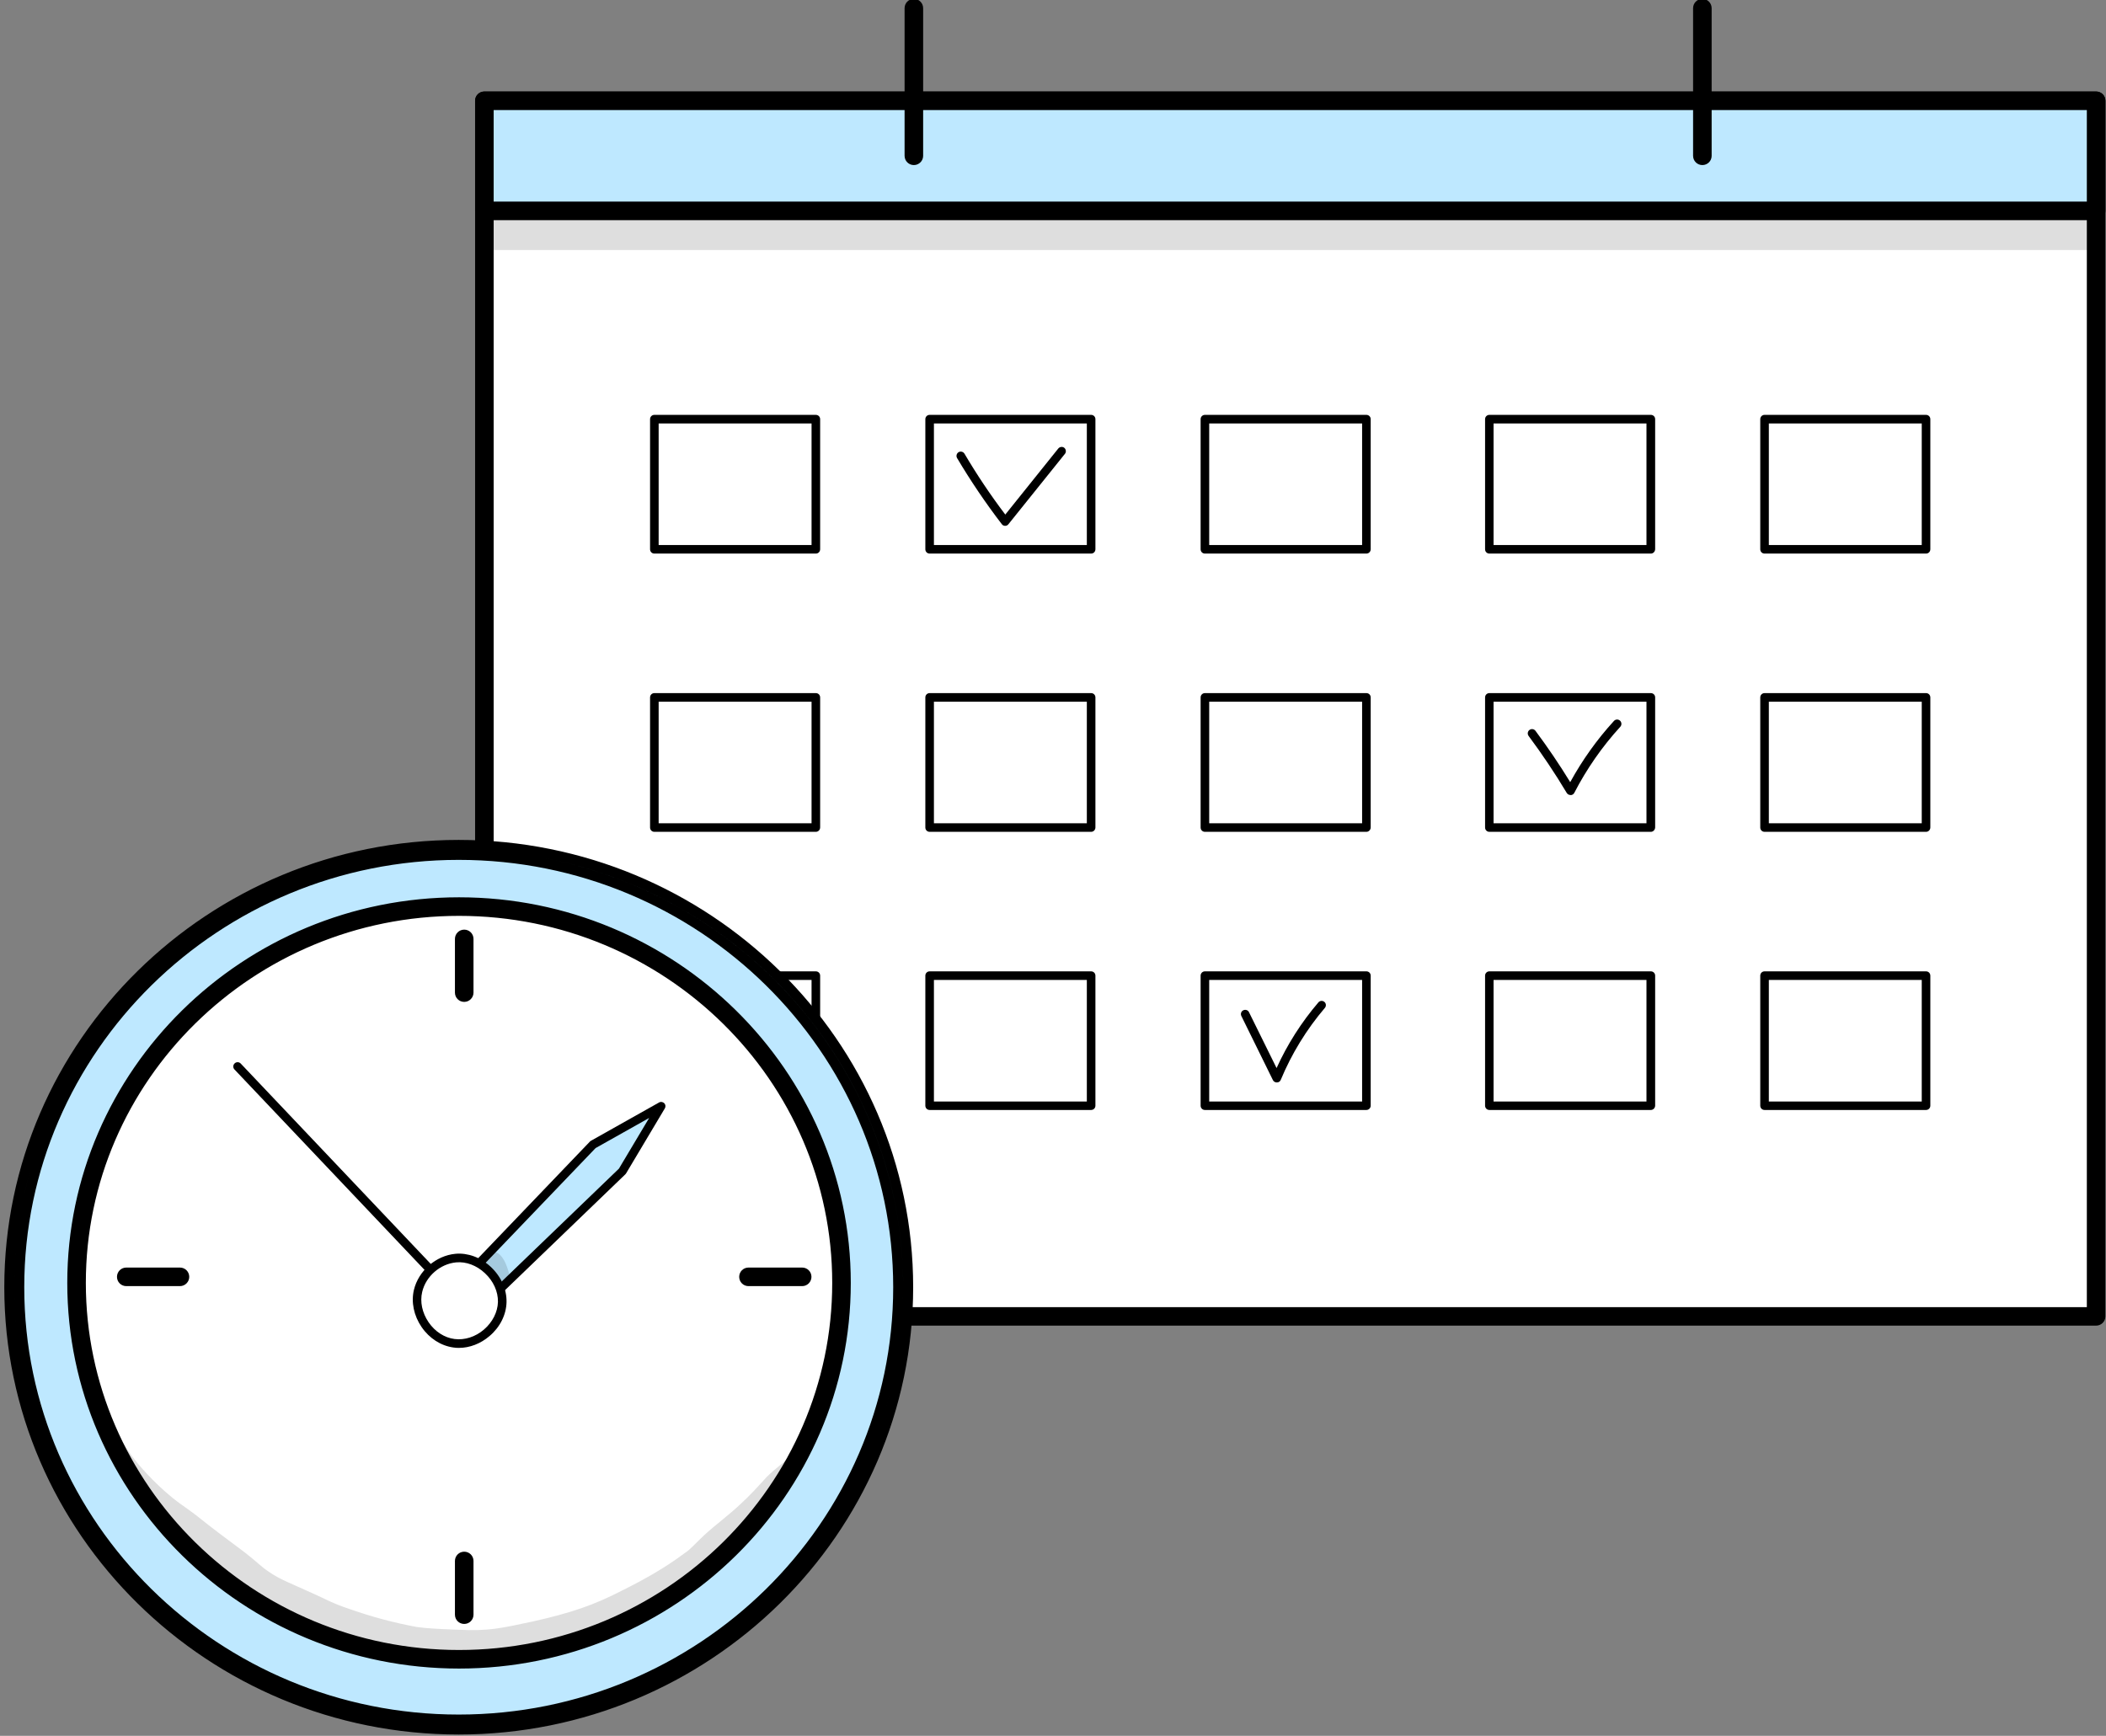 <svg xmlns="http://www.w3.org/2000/svg" xmlns:xlink="http://www.w3.org/1999/xlink" version="1.1" id="Layer_1" x="0px" y="0px" viewBox="0 0 211 173.93" style="enable-background:new 0 0 211 173.93;" xml:space="preserve">
    <rect x="0" y="0" width="211" height="173.93" fill="#808080" stroke="none"/>
    <style type="text/css">
        .st0{fill:#FFFFFF;}
        .st1{fill:none;stroke:#000000;stroke-miterlimit:10;}
        .st2{opacity:0.129;}
        .st3{fill:#BEE8FF;}
        .st4{fill:#ACD4F7;}
    </style>
    <g>
        <g>
            
                <rect x="48.53" y="10.09" transform="matrix(-1 -1.224647e-16 1.224647e-16 -1 258.536 141.998)" class="st0" width="161.48" height="121.82"/>
            <path class="st1" d="M210.01,132.33H48.53c-0.24,0-0.43-0.19-0.43-0.42V10.09c0-0.23,0.19-0.42,0.43-0.42h161.48    c0.24,0,0.43,0.19,0.43,0.42v121.82C210.44,132.14,210.24,132.33,210.01,132.33z M48.96,131.48h160.62V10.51H48.96V131.48z"/>
        </g>
        <g class="st2">
            <rect x="48.53" y="21.34" width="161.48" height="3.71"/>
        </g>
        
            <rect x="48.53" y="10.1" transform="matrix(-1 -1.224647e-16 1.224647e-16 -1 258.536 31.23)" class="st3" width="161.48" height="11.04"/>
        <path class="st1" d="M210.01,21.56H48.53c-0.24,0-0.43-0.19-0.43-0.43V10.1c0-0.24,0.19-0.43,0.43-0.43h161.48   c0.24,0,0.43,0.19,0.43,0.43v11.04C210.44,21.37,210.24,21.56,210.01,21.56z M48.96,20.7h160.62V10.53H48.96V20.7z"/>
        <g>
            <g>
                <path class="st1" d="M170.56,16.04c-0.24,0-0.43-0.19-0.43-0.43V0.82c0-0.24,0.19-0.43,0.43-0.43c0.24,0,0.43,0.19,0.43,0.43     v14.8C170.99,15.85,170.8,16.04,170.56,16.04z"/>
            </g>
            <g>
                <path class="st1" d="M91.56,16.04c-0.24,0-0.43-0.19-0.43-0.43V0.82c0-0.24,0.19-0.43,0.43-0.43c0.24,0,0.43,0.19,0.43,0.43v14.8     C91.99,15.85,91.79,16.04,91.56,16.04z"/>
            </g>
        </g>
        <g>
            <rect x="65.56" y="42" class="st0" width="16.18" height="13.03"/>
            <path d="M81.74,55.47H65.56c-0.24,0-0.43-0.19-0.43-0.43V42c0-0.24,0.19-0.43,0.43-0.43h16.18c0.24,0,0.43,0.19,0.43,0.43v13.03    C82.17,55.28,81.98,55.47,81.74,55.47z M65.99,54.61h15.32V42.43H65.99V54.61z"/>
        </g>
        <g>
            <rect x="93.14" y="42" class="st0" width="16.18" height="13.03"/>
            <path d="M109.32,55.47H93.14c-0.24,0-0.43-0.19-0.43-0.43V42c0-0.24,0.19-0.43,0.43-0.43h16.18c0.24,0,0.43,0.19,0.43,0.43v13.03    C109.75,55.28,109.56,55.47,109.32,55.47z M93.57,54.61h15.32V42.43H93.57V54.61z"/>
        </g>
        <g>
            <rect x="120.72" y="42" class="st0" width="16.18" height="13.03"/>
            <path d="M136.9,55.47h-16.18c-0.24,0-0.43-0.19-0.43-0.43V42c0-0.24,0.19-0.43,0.43-0.43h16.18c0.24,0,0.43,0.19,0.43,0.43v13.03    C137.33,55.28,137.13,55.47,136.9,55.47z M121.15,54.61h15.32V42.43h-15.32V54.61z"/>
        </g>
        <g>
            <rect x="149.22" y="42" class="st0" width="16.18" height="13.03"/>
            <path d="M165.4,55.47h-16.18c-0.24,0-0.43-0.19-0.43-0.43V42c0-0.24,0.19-0.43,0.43-0.43h16.18c0.24,0,0.43,0.19,0.43,0.43v13.03    C165.82,55.28,165.63,55.47,165.4,55.47z M149.64,54.61h15.32V42.43h-15.32V54.61z"/>
        </g>
        <g>
            <rect x="176.79" y="42" class="st0" width="16.18" height="13.03"/>
            <path d="M192.97,55.47h-16.18c-0.24,0-0.43-0.19-0.43-0.43V42c0-0.24,0.19-0.43,0.43-0.43h16.18c0.24,0,0.43,0.19,0.43,0.43v13.03    C193.4,55.28,193.21,55.47,192.97,55.47z M177.22,54.61h15.32V42.43h-15.32V54.61z"/>
        </g>
        <g>
            <rect x="65.56" y="69.88" class="st0" width="16.18" height="13.03"/>
            <path d="M81.74,83.35H65.56c-0.24,0-0.43-0.19-0.43-0.43V69.88c0-0.24,0.19-0.43,0.43-0.43h16.18c0.24,0,0.43,0.19,0.43,0.43    v13.03C82.17,83.15,81.98,83.35,81.74,83.35z M65.99,82.49h15.32V70.31H65.99V82.49z"/>
        </g>
        <g>
            <rect x="93.14" y="69.88" class="st0" width="16.18" height="13.03"/>
            <path d="M109.32,83.35H93.14c-0.24,0-0.43-0.19-0.43-0.43V69.88c0-0.24,0.19-0.43,0.43-0.43h16.18c0.24,0,0.43,0.19,0.43,0.43    v13.03C109.75,83.15,109.56,83.35,109.32,83.35z M93.57,82.49h15.32V70.31H93.57V82.49z"/>
        </g>
        <g>
            <rect x="120.72" y="69.88" class="st0" width="16.18" height="13.03"/>
            <path d="M136.9,83.35h-16.18c-0.24,0-0.43-0.19-0.43-0.43V69.88c0-0.24,0.19-0.43,0.43-0.43h16.18c0.24,0,0.43,0.19,0.43,0.43    v13.03C137.33,83.15,137.13,83.35,136.9,83.35z M121.15,82.49h15.32V70.31h-15.32V82.49z"/>
        </g>
        <g>
            <rect x="149.22" y="69.88" class="st0" width="16.18" height="13.03"/>
            <path d="M165.4,83.35h-16.18c-0.24,0-0.43-0.19-0.43-0.43V69.88c0-0.24,0.19-0.43,0.43-0.43h16.18c0.24,0,0.43,0.19,0.43,0.43    v13.03C165.82,83.15,165.63,83.35,165.4,83.35z M149.64,82.49h15.32V70.31h-15.32V82.49z"/>
        </g>
        <g>
            <rect x="176.79" y="69.88" class="st0" width="16.18" height="13.03"/>
            <path d="M192.97,83.35h-16.18c-0.24,0-0.43-0.19-0.43-0.43V69.88c0-0.24,0.19-0.43,0.43-0.43h16.18c0.24,0,0.43,0.19,0.43,0.43    v13.03C193.4,83.15,193.21,83.35,192.97,83.35z M177.22,82.49h15.32V70.31h-15.32V82.49z"/>
        </g>
        <g>
            <rect x="65.56" y="97.76" class="st0" width="16.18" height="13.03"/>
            <path d="M81.74,111.22H65.56c-0.24,0-0.43-0.19-0.43-0.43V97.76c0-0.24,0.19-0.43,0.43-0.43h16.18c0.24,0,0.43,0.19,0.43,0.43    v13.03C82.17,111.03,81.98,111.22,81.74,111.22z M65.99,110.37h15.32V98.19H65.99V110.37z"/>
        </g>
        <g>
            <rect x="93.14" y="97.76" class="st0" width="16.18" height="13.03"/>
            <path d="M109.32,111.22H93.14c-0.24,0-0.43-0.19-0.43-0.43V97.76c0-0.24,0.19-0.43,0.43-0.43h16.18c0.24,0,0.43,0.19,0.43,0.43    v13.03C109.75,111.03,109.56,111.22,109.32,111.22z M93.57,110.37h15.32V98.19H93.57V110.37z"/>
        </g>
        <g>
            <rect x="120.72" y="97.76" class="st0" width="16.18" height="13.03"/>
            <path d="M136.9,111.22h-16.18c-0.24,0-0.43-0.19-0.43-0.43V97.76c0-0.24,0.19-0.43,0.43-0.43h16.18c0.24,0,0.43,0.19,0.43,0.43    v13.03C137.33,111.03,137.13,111.22,136.9,111.22z M121.15,110.37h15.32V98.19h-15.32V110.37z"/>
        </g>
        <g>
            <rect x="149.22" y="97.76" class="st0" width="16.18" height="13.03"/>
            <path d="M165.4,111.22h-16.18c-0.24,0-0.43-0.19-0.43-0.43V97.76c0-0.24,0.19-0.43,0.43-0.43h16.18c0.24,0,0.43,0.19,0.43,0.43    v13.03C165.82,111.03,165.63,111.22,165.4,111.22z M149.64,110.37h15.32V98.19h-15.32V110.37z"/>
        </g>
        <g>
            <rect x="176.79" y="97.76" class="st0" width="16.18" height="13.03"/>
            <path d="M192.97,111.22h-16.18c-0.24,0-0.43-0.19-0.43-0.43V97.76c0-0.24,0.19-0.43,0.43-0.43h16.18c0.24,0,0.43,0.19,0.43,0.43    v13.03C193.4,111.03,193.21,111.22,192.97,111.22z M177.22,110.37h15.32V98.19h-15.32V110.37z"/>
        </g>
        <g>
            <path d="M100.71,52.69C100.71,52.69,100.7,52.69,100.71,52.69c-0.14,0-0.26-0.06-0.34-0.17c-1.62-2.11-3.12-4.33-4.48-6.62    c-0.12-0.2-0.05-0.47,0.15-0.59c0.2-0.12,0.47-0.05,0.59,0.15c1.24,2.1,2.61,4.15,4.09,6.1l5.31-6.62    c0.15-0.18,0.42-0.21,0.6-0.07c0.18,0.15,0.21,0.42,0.07,0.6l-5.66,7.05C100.96,52.63,100.84,52.69,100.71,52.69z"/>
        </g>
        <g>
            <path d="M157.34,79.66c-0.15,0-0.29-0.08-0.37-0.21c-1.17-1.96-2.46-3.88-3.82-5.71c-0.14-0.19-0.1-0.46,0.09-0.6    c0.19-0.14,0.46-0.1,0.6,0.09c1.23,1.65,2.4,3.38,3.48,5.14c1.21-2.21,2.68-4.27,4.38-6.13c0.16-0.18,0.43-0.19,0.61-0.03    c0.17,0.16,0.19,0.43,0.03,0.61c-1.82,1.99-3.37,4.22-4.61,6.62c-0.07,0.14-0.21,0.23-0.37,0.23    C157.35,79.66,157.35,79.66,157.34,79.66z"/>
        </g>
        <g>
            <path d="M127.91,108.46c-0.16,0-0.31-0.09-0.38-0.24l-3.16-6.42c-0.1-0.21-0.02-0.47,0.2-0.57c0.21-0.1,0.47-0.02,0.57,0.2    l2.76,5.59c1.08-2.38,2.49-4.59,4.19-6.58c0.15-0.18,0.42-0.2,0.6-0.05c0.18,0.15,0.2,0.42,0.05,0.6    c-1.84,2.16-3.33,4.59-4.42,7.21c-0.06,0.16-0.21,0.26-0.38,0.26C127.91,108.46,127.91,108.46,127.91,108.46z"/>
        </g>
        <g>
            <g>
                <ellipse class="st3" cx="45.99" cy="128.55" rx="44.16" ry="43.46"/>
                <path class="st3" d="M45.99,172.44c-24.59,0-44.59-19.69-44.59-43.89c0-24.2,20-43.89,44.59-43.89     c24.59,0,44.59,19.69,44.59,43.89C90.59,152.75,70.58,172.44,45.99,172.44z M45.99,85.53c-24.12,0-43.74,19.3-43.74,43.03     c0,23.73,19.62,43.03,43.74,43.03c24.12,0,43.74-19.3,43.74-43.03C89.73,104.83,70.11,85.53,45.99,85.53z"/>
            </g>
        </g>
        <g>
            <ellipse class="st0" cx="45.99" cy="128.55" rx="38.32" ry="37.71"/>
            <path class="st1" d="M45.99,166.69c-21.37,0-38.75-17.11-38.75-38.14c0-21.03,17.38-38.14,38.75-38.14    c21.37,0,38.75,17.11,38.75,38.14C84.75,149.58,67.36,166.69,45.99,166.69z M45.99,91.27C25.1,91.27,8.1,108,8.1,128.55    c0,20.56,17,37.28,37.89,37.28c20.89,0,37.89-16.72,37.89-37.28C83.89,108,66.89,91.27,45.99,91.27z"/>
        </g>
        <path class="st1" d="M45.96,173.3c-24.83,0-45.03-19.88-45.03-44.32c0-24.44,20.2-44.32,45.03-44.32   c24.83,0,45.03,19.88,45.03,44.32C90.99,153.42,70.79,173.3,45.96,173.3z M45.96,85.66c-24.28,0-44.03,19.43-44.03,43.32   c0,23.89,19.75,43.32,44.03,43.32c24.28,0,44.03-19.43,44.03-43.32C89.99,105.1,70.24,85.66,45.96,85.66z"/>
        <polygon class="st3" points="47.02,132.13 62.36,117.36 66.24,110.85 59.41,114.69 44.77,129.97  "/>
        <path d="M47.02,132.56c-0.11,0-0.21-0.04-0.3-0.12l-2.25-2.16c-0.17-0.16-0.18-0.44-0.01-0.61l14.64-15.28   c0.03-0.03,0.06-0.06,0.1-0.08l6.83-3.84c0.17-0.1,0.38-0.06,0.52,0.07c0.14,0.14,0.16,0.35,0.06,0.52l-3.88,6.51   c-0.02,0.03-0.04,0.06-0.07,0.09l-15.34,14.77C47.23,132.52,47.13,132.56,47.02,132.56z M45.37,129.96l1.64,1.58l15-14.44   l3.03-5.08l-5.37,3.02L45.37,129.96z"/>
        <g class="st2">
            <path d="M48.51,126.19c-0.01,0.34,0.22,0.66,0.53,0.77c0.01,0.02,0.02,0.03,0.03,0.05c0.31,0.45,0.22,0.76,0.58,1.48    c0.48,0.72,1.64,0.17,1.42-0.66c-0.21-0.72-0.41-1.5-0.94-2.06C49.58,125.2,48.58,125.28,48.51,126.19z"/>
        </g>
        <g>
            <path d="M46.15,130.86c-0.11,0-0.23-0.04-0.31-0.13l-22.35-23.57c-0.16-0.17-0.16-0.44,0.02-0.61c0.17-0.16,0.44-0.16,0.61,0.02    l22.35,23.57c0.16,0.17,0.16,0.44-0.02,0.61C46.37,130.82,46.26,130.86,46.15,130.86z"/>
        </g>
        <g>
            <path class="st0" d="M45.67,126.06c-1.78,0.16-3.38,1.55-3.79,3.29c-0.55,2.33,1.23,4.93,3.6,5.25s4.78-1.74,4.83-4.13    C50.37,128.08,48.05,125.84,45.67,126.06z"/>
            <path d="M45.97,135.06c-0.18,0-0.36-0.01-0.54-0.04c-1.25-0.17-2.41-0.91-3.19-2.05c-0.78-1.14-1.06-2.5-0.77-3.72    c0.46-1.92,2.21-3.44,4.17-3.62c0,0,0,0,0,0c1.23-0.11,2.52,0.36,3.53,1.31c1.04,0.97,1.61,2.26,1.58,3.54    c-0.03,1.26-0.65,2.5-1.7,3.39C48.15,134.64,47.06,135.06,45.97,135.06z M45.71,126.49L45.71,126.49    c-1.61,0.15-3.04,1.39-3.41,2.96c-0.24,0.99,0,2.1,0.64,3.04c0.64,0.94,1.59,1.55,2.6,1.68c1.01,0.13,2.09-0.21,2.95-0.95    c0.86-0.74,1.37-1.75,1.4-2.76c0.02-1.04-0.45-2.09-1.31-2.89C47.75,126.79,46.7,126.4,45.71,126.49z"/>
        </g>
        <g>
            <g>
                <g>
                    <path class="st1" d="M46.51,99.89c-0.24,0-0.43-0.19-0.43-0.43v-5.38c0-0.24,0.19-0.43,0.43-0.43c0.24,0,0.43,0.19,0.43,0.43      v5.38C46.94,99.69,46.75,99.89,46.51,99.89z"/>
                </g>
                <g>
                    <path class="st1" d="M46.51,162.22c-0.24,0-0.43-0.19-0.43-0.43v-5.38c0-0.24,0.19-0.43,0.43-0.43c0.24,0,0.43,0.19,0.43,0.43      v5.38C46.94,162.03,46.75,162.22,46.51,162.22z"/>
                </g>
            </g>
            <g>
                <g>
                    <path class="st1" d="M80.37,128.37h-5.38c-0.24,0-0.43-0.19-0.43-0.43c0-0.24,0.19-0.43,0.43-0.43h5.38      c0.24,0,0.43,0.19,0.43,0.43C80.8,128.17,80.61,128.37,80.37,128.37z"/>
                </g>
                <g>
                    <path class="st1" d="M18.03,128.37h-5.38c-0.24,0-0.43-0.19-0.43-0.43c0-0.24,0.19-0.43,0.43-0.43h5.38      c0.24,0,0.43,0.19,0.43,0.43C18.46,128.17,18.27,128.37,18.03,128.37z"/>
                </g>
            </g>
        </g>
        <g>
            <g class="st2">
                <path d="M76.14,152.22c0.1-0.12,0.2-0.25,0.31-0.38c0.69-0.96,1.34-1.95,1.93-2.99c0.63-1.12,1.18-2.29,1.76-3.44     c0.23-0.46,0.45-0.92,0.66-1.38c-0.72,1.07-0.45,0.77-1.5,1.81c-0.81,0.74-1.71,1.38-2.49,2.16c-0.84,0.92-1.66,1.84-2.59,2.68     c-1.16,1.11-2.47,2.05-3.66,3.14c-1.03,0.97-1.46,1.5-1.96,1.8c-1.95,1.47-4.09,2.67-6.27,3.75c-2.81,1.46-5.15,2.25-8.93,3.1     c-3.25,0.68-4.29,0.98-7.56,0.83c-1.09-0.05-2.18-0.08-3.26-0.18c-0.24-0.02-0.48-0.05-0.72-0.08c-0.06-0.01-0.12-0.02-0.19-0.03     c-2.24-0.42-4.45-1.01-6.6-1.77c-1.93-0.64-2.22-0.93-4.46-1.91c-1.24-0.58-2.55-1.05-3.68-1.84c-0.86-0.58-0.97-0.81-2.37-1.91     c-2.24-1.69-3.01-2.22-4.91-3.75c-1.63-1.23-1.7-1.14-3.2-2.46c-1.59-1.42-2.95-3-3.62-4.02c-0.55-0.8-1.05-1.62-1.66-2.37     c-0.23-0.27-0.43-0.6-0.78-0.7c0,0-0.01,0-0.01,0c0.62,1.44,1.31,2.86,2.07,4.23c0.85,1.53,1.78,3.01,2.65,4.53     c1.1,1.32,2.25,2.6,3.44,3.84c1.17,0.93,3.27,2.57,3.91,3.16c1.18,1.15,2.41,2.28,3.87,3.07c0.78,0.42,1.6,0.73,2.41,1.07     c3.03,1.28,2.79,1.26,5.95,2.49c3.12,1.08,6.38,1.93,9.7,1.98c3.72,0.17,5.17,0.03,8.76-0.76c1.55-0.37,3.12-0.64,4.65-1.09     c1.36-0.4,3.27-1.26,3.38-1.3c3.84-1.67,7.62-3.98,9.93-6.1c0.83-0.79,1.65-1.61,2.51-2.37     C74.48,154.12,75.33,153.18,76.14,152.22z"/>
            </g>
        </g>
    </g>
    </svg>